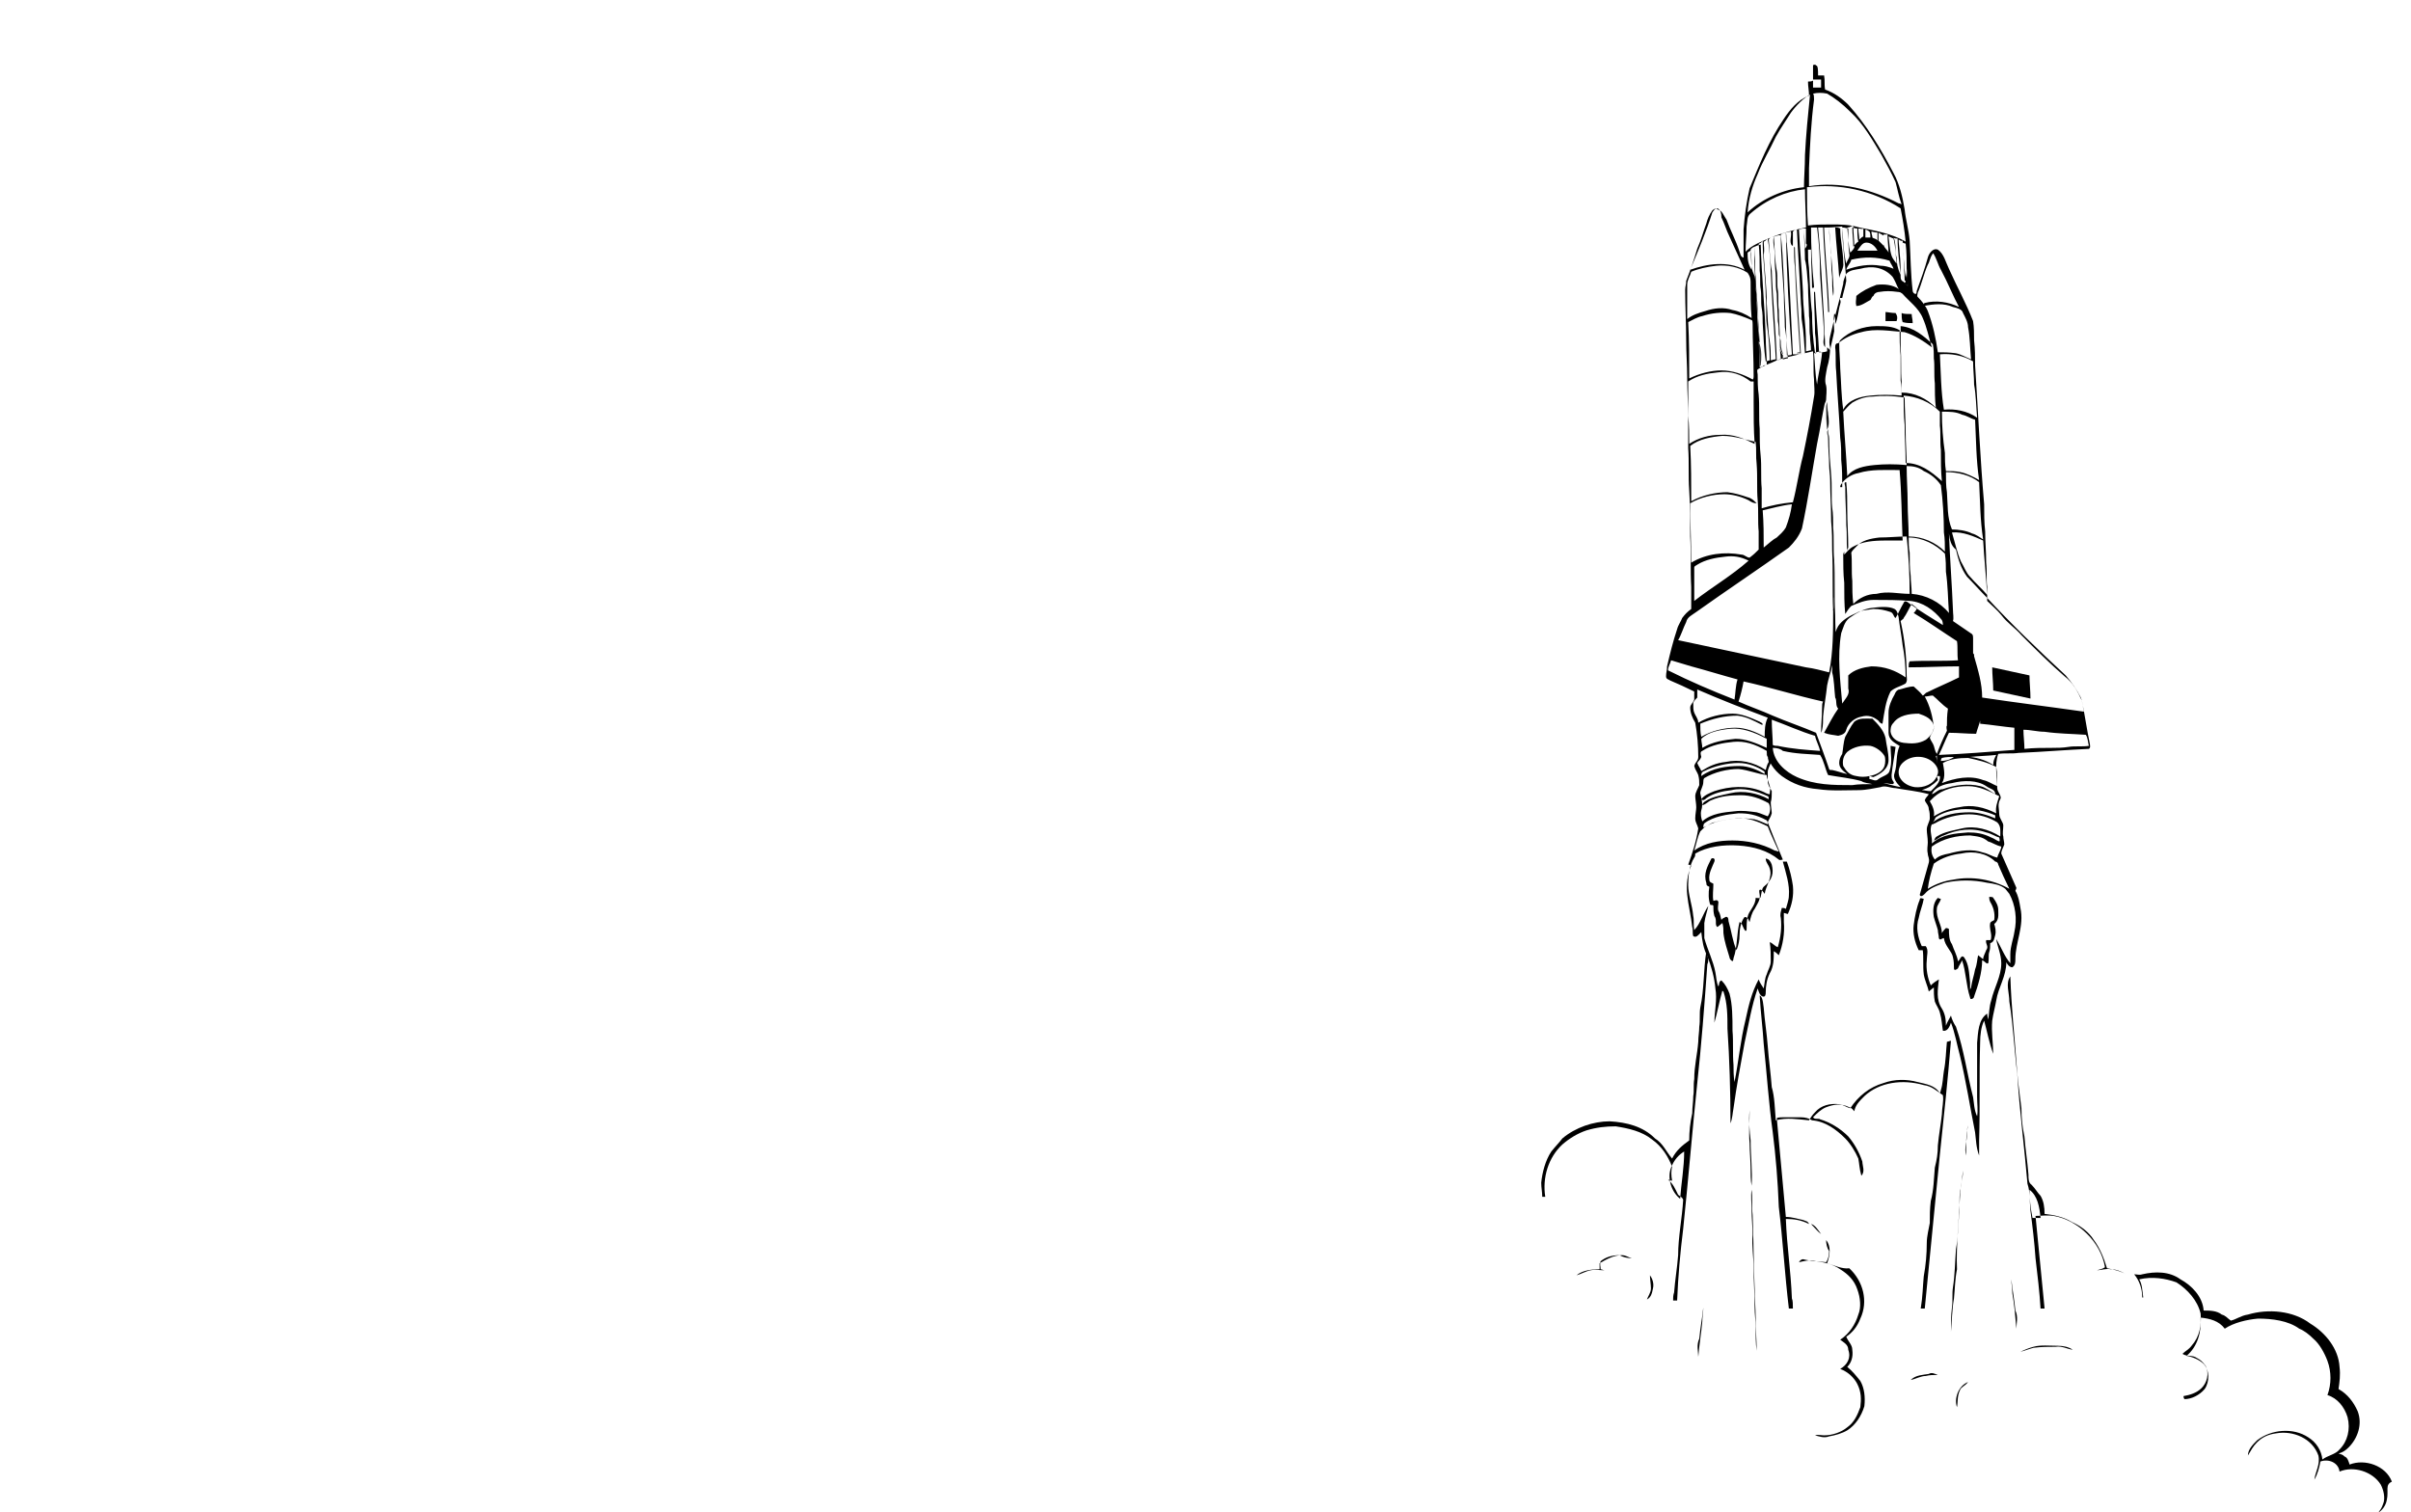 <?xml version="1.0" encoding="utf-8"?>
<!-- Generator: Adobe Illustrator 26.0.3, SVG Export Plug-In . SVG Version: 6.00 Build 0)  -->
<svg version="1.0" id="Слой_1" xmlns="http://www.w3.org/2000/svg" xmlns:xlink="http://www.w3.org/1999/xlink" x="0px" y="0px"
	 viewBox="0 0 239.5 150.2" style="enable-background:new 0 0 239.5 150.2;" xml:space="preserve">
<style type="text/css">
	.st0{fill:#313230;}
	.st1{fill:#363738;}
	.st2{fill:#060809;}
	.st3{fill:#020303;}
</style>
<g>
	<g>
		<g>
			<path d="M180.6,7.5c0.3,0,0.4,0,0.6,0c0.1,0.5,0,0.9,0.1,1.4c0.9,0.3,1.7,0.9,2.3,1.5c1.8,2,3.2,4.3,4.5,6.8
				c0.6,1.1,0.9,2.4,1.1,3.6c0.1,1,0.4,2,0.5,3.1c0.1,1.7,0.1,3.3,0.3,5c0,0.1,0.1,0.3,0.3,0.3c0.1,0,0.1-0.3,0.1-0.3
				c0.4-1.1,0.8-2.2,1.1-3.3c0.1-0.4,0.5-1,1-0.8c0.6,0.4,0.8,1.3,1.1,1.9c0.8,1.8,1.7,3.4,2.4,5.2c0.1,0.6,0.1,1.3,0.1,1.9
				c0.1,0.9,0.1,1.7,0.1,2.5c0.3,4.6,0.5,9.2,0.9,13.8c0,0.9,0,1.8,0.1,2.7c0,1,0.1,2,0.1,3.1c0.1,0.8,0,1.7,0.1,2.4
				c0,0.5,0,0.9,0,1.4c0.5,0.5,1,0.9,1.4,1.4c0.6,0.8,1.4,1.3,2,2c1.4,1.4,2.8,2.8,4.3,4.1c0.8,0.6,1.3,1.5,1.7,2.4
				c0.3,1.4,0.5,2.9,0.8,4.3c0,0.1,0.1,0.4-0.1,0.5c-2.3,0.1-4.6,0.3-7,0.4c-0.6,0.1-1.4,0-2,0.1c-0.4,1.1-0.1,2.3-0.1,3.4
				c0,0.4,0.5,0.8,0.3,1.1c-0.3,0.5-0.1,1-0.1,1.5c0,0.4,0.4,0.8,0.4,1.1c0,0.4-0.1,0.8,0,1.1c0,0.3,0.1,0.5,0.1,0.8
				c-0.1,0.3-0.3,0.6-0.3,0.9c0.5,1.1,1,2.3,1.5,3.4c0,0.1-0.1,0.3-0.1,0.3c0.3,0.5,0.4,1.1,0.5,1.7c0.4,1.8-0.5,3.4-0.5,5.1
				c0,0.3,0,0.6-0.3,0.8c-0.3,0-0.5-0.3-0.6-0.5c0,1.4-0.8,2.5-1,3.8c-0.1,0.6-0.3,1.3-0.4,2c-0.1,1.1,0.1,2.3,0.1,3.3
				c-0.4-1.1-0.6-2.2-0.9-3.3c-0.3,0.6-0.4,1.4-0.4,2.2c-0.1,3.2,0,6.4-0.1,9.7c0,0.5,0,1,0,1.5c-0.3-0.8-0.3-1.5-0.4-2.3
				c-0.5-2.5-0.9-5.1-1.5-7.6c-0.3-1.1-0.5-2.3-0.9-3.3c-0.1,0.3-0.3,0.9-0.8,0.8c-0.1-0.6-0.1-1.1-0.3-1.8
				c-0.1-0.4-0.4-0.8-0.5-1.1c-0.1-0.5-0.1-1-0.1-1.4c-0.1,0.1-0.4,0.3-0.5,0.4c-0.1-0.5-0.4-1.1-0.5-1.7c-0.1-0.8,0-1.7-0.1-2.4
				c-0.1,0-0.3,0-0.4,0c-0.4-0.8-0.6-1.7-0.5-2.5s0.3-1.8,0.6-2.5c0-0.3,0.3-0.1,0.4-0.1c-0.1,0.6-0.4,1.3-0.5,1.9
				c-0.3,0.9-0.1,1.9,0.3,2.8c0.1,0,0.3,0,0.4,0c0.3,0.4,0.1,0.9,0.1,1.4c-0.1,0.9,0.1,1.8,0.4,2.5c0.3-0.3,0.5-0.4,0.8-0.6
				c-0.1,1-0.3,2,0.3,2.9c0.3,0.5,0.4,1,0.4,1.7c0.1-0.3,0.3-0.6,0.5-1c0.1,0.4,0.3,0.8,0.5,1.1c0.8,2.3,1.1,4.7,1.7,7
				c0.1,0.6,0.1,1.3,0.4,1.9c0.1-0.6,0-1.3,0-1.9c0-1.8,0-3.6,0-5.4c0.1-1,0.1-2.3,1-2.9c0,0.3,0.1,0.5,0.1,0.6
				c0.1-0.6,0.1-1.3,0.3-1.9c0.3-1.3,1-2.4,1-3.7c0-0.9-0.4-1.7-0.5-2.4c0.5,0.8,0.8,1.7,1.4,2.4c0-0.3,0-0.6,0-0.9
				c0-0.8,0.3-1.5,0.4-2.2c0.3-1.3,0.1-2.7-0.5-3.8c-0.1-0.1-0.3-0.4-0.4-0.5c-0.5-0.4-1.1-0.5-1.8-0.6c-1.4-0.3-2.8-0.3-4.2,0
				c-0.8,0.3-1.5,0.5-2,1.1c-0.1,0.1-0.4,0.4-0.5,0.1c0.3-1,0.6-2.2,0.9-3.2c0.1-0.4-0.1-0.6-0.1-0.9c-0.1-0.4,0-0.8,0-1.1
				c0-0.5-0.1-0.9-0.1-1.3c0-0.4,0.3-0.8,0.3-1.1c0-0.3,0-0.6-0.1-0.9c0-0.4-0.3-0.6-0.4-0.9c0.1-0.3,0.3-0.4,0.4-0.6
				c-1.1-0.3-2.2-0.4-3.3-0.6c-0.5,0-1-0.3-1.5-0.1c-0.6,0.1-1.4,0.3-2.2,0.3c-1.3,0-2.7,0.1-4-0.1c-1.3-0.1-2.5-0.5-3.6-1.3
				c-0.8-0.6-1.4-1.5-1.5-2.4c0-0.3,0-0.5,0-0.8c0,0.4,0,0.8,0,1.1c0.1,0.3,0.3,0.5,0.4,0.8c-0.1,0.3-0.3,0.6-0.3,0.9
				c0,0.3,0,0.6,0,0.9c0,0.4,0.3,0.8,0.4,1c0,0.4,0,0.8-0.1,1.1c0,0.4,0.1,0.8,0.1,1.1c-0.1,0.4-0.3,0.6-0.4,0.9
				c0.5,1.3,1,2.5,1.5,3.7c-0.1,0-0.3,0.1-0.4,0c-1.1-0.9-2.5-1.3-4-1.4c-1.5-0.1-3.1,0.1-4.3,0.8c0,0.1,0,0.3-0.1,0.4
				c-0.5,0.8-0.6,1.8-0.6,2.7c0,1,0.4,2,0.5,3.1c0.1,0.4,0,0.9,0.1,1.4c0.6-0.6,0.9-1.7,1.4-2.4c-0.1,0.5-0.3,1-0.4,1.7
				c0,0.5,0,1,0,1.5c0.3,1.1,0.9,2.3,1.1,3.4c0.1,0.5,0.1,1,0.3,1.4c0.1-0.1,0-0.5,0.3-0.6c0.4,0.4,0.6,0.8,0.8,1.3
				c0.3,1.1,0.3,2.4,0.3,3.7c0.1,1.1,0,2.3,0.1,3.4c0,0.5,0,1.1,0.1,1.7c0.4-2,0.6-4.2,1.1-6.2c0.3-1.4,0.6-2.7,1.3-4
				c0.1,0.3,0.3,0.6,0.5,0.9c0.1-0.5,0.1-1,0.3-1.4c0.1-0.4,0.4-0.8,0.4-1.3c0-0.6,0-1.3-0.1-1.9c0.3,0.1,0.5,0.4,0.8,0.5
				c0.3-1,0.4-2,0.3-2.9c-0.1-0.4,0-0.6,0.1-1c0.1,0,0.3,0,0.4,0.1c0.1-0.4,0.3-0.9,0.3-1.3c0.1-1.1-0.3-2.3-0.6-3.4
				c0.1,0,0.3,0,0.4,0c0.3,0.8,0.5,1.7,0.6,2.4c0.1,1-0.1,1.9-0.5,2.8c-0.1,0-0.3-0.1-0.4-0.1c0,0.3,0,0.5,0,0.9
				c0.1,1.1-0.1,2.3-0.5,3.3c-0.1-0.1-0.3-0.3-0.5-0.4c0,0.8,0,1.5-0.4,2.2c-0.3,0.6-0.4,1.3-0.4,1.9c0,0.1,0,0.5-0.3,0.4
				c-0.3-0.1-0.4-0.5-0.5-0.8c-0.6,1.7-0.9,3.6-1.3,5.4c-0.4,2.2-0.8,4.3-1.1,6.5c-0.1,0.5-0.1,1-0.3,1.5c0-3.2-0.1-6.4-0.3-9.4
				c0-1.3,0-2.5-0.4-3.7c0,0-0.1,0-0.1-0.1c-0.3,1-0.5,2.2-0.8,3.2c0-1.1,0.3-2.3,0.1-3.4c-0.1-1.1-0.4-2.2-0.8-3.2
				c-0.4-0.8-0.5-1.5-0.6-2.4c-0.3,0.3-0.5,0.6-0.8,0.4c-0.1-0.3,0-0.6-0.1-0.9c-0.1-1-0.4-2.2-0.5-3.2c-0.1-1,0-2,0.4-2.9
				c-0.1,0-0.1-0.1-0.3-0.1c0.4-1.1,0.8-2.3,1-3.6c-0.1-0.4-0.3-0.6-0.3-1c0-0.4,0.1-0.8,0.1-1.1c0-0.4-0.1-0.8-0.1-1.1
				c0-0.4,0.3-0.8,0.4-1.1c0-0.4,0-0.6-0.1-1c-0.1-0.3-0.3-0.5-0.4-0.9c0.1-0.4,0.4-0.5,0.4-0.9c0-1.1-0.1-2.3-0.3-3.4
				c-0.3-0.5-0.5-1-0.5-1.5c0-0.3,0.3-0.5,0.4-0.8c0-0.3,0-0.5,0-0.8c-0.8-0.4-1.7-0.8-2.4-1.1c-0.1-0.1-0.4-0.1-0.4-0.4
				c0-0.4,0.1-0.6,0.1-1c0.3-1.3,0.6-2.5,1-3.7c0.1-0.4,0.4-0.8,0.5-1.1c0.3-0.4,0.5-0.6,0.9-0.9c0-0.8,0-1.4,0-2.2
				c-0.1-1.7,0-3.3-0.1-5c0-1.5,0-3.1-0.1-4.6c-0.1-1.4,0-2.8-0.1-4.2c0-1,0-1.9,0-2.9c0-1.4-0.1-2.7-0.1-4.1c0-1.3-0.1-2.4-0.1-3.7
				c0-1.7-0.1-3.3-0.1-5c0-0.3,0.1-0.6,0.1-0.9c0.4-1,0.8-2.2,1.1-3.2c0.4-0.9,0.6-1.7,0.9-2.5c0.1-0.4,0.3-0.9,0.6-1.3
				c0.1-0.1,0.4-0.3,0.5-0.1c0.5,0.1,0.6,0.6,0.9,1c0.4,1.1,0.9,2,1.3,3.2c0.1,0.3,0.1,0.5,0.4,0.6c0-0.9,0-1.9,0-2.8
				c0.1-1.4,0.3-2.8,0.6-4.1c1-2.4,1.9-4.7,3.4-6.9c0.6-0.9,1.4-1.9,2.5-2.3c0-0.5-0.1-0.9-0.1-1.4c0.1,0,0.4,0,0.5-0.1
				c0-0.5,0-1,0-1.5c0-0.1,0.3-0.1,0.3,0C180.6,6.5,180.6,7,180.6,7.5z M180.1,7.9c0,0.3,0,0.5,0,0.8c0.3,0,0.5,0,0.8,0
				c0-0.3,0-0.5,0-0.8C180.6,7.9,180.3,7.9,180.1,7.9z M181.5,9.3c-0.5-0.1-0.9-0.1-1.4,0c0.1,0.1,0.1,0.4,0.1,0.6
				c-0.3,2.3-0.4,4.5-0.5,6.8c0,0.6,0,1.1,0,1.8c3.1-0.5,6.2,0.3,8.9,1.7c0.1,0,0.3,0.1,0.3,0.1c-0.3-0.8-0.4-1.5-0.6-2.2
				c-0.4-0.9-0.9-1.8-1.4-2.7c-0.9-1.5-1.8-3.1-3.1-4.3C183,10.3,182.2,9.7,181.5,9.3z M177.9,11.2c-0.5,0.8-1,1.5-1.5,2.4
				c-0.6,1.3-1.3,2.4-1.8,3.7c-0.5,1.1-0.9,2.4-1,3.8c1.5-1.4,3.6-2.3,5.6-2.5c0-1,0.1-2,0.1-3.2c0.1-2,0.3-4,0.5-6
				C179.2,9.7,178.4,10.5,177.9,11.2z M179.5,18.6c0,1.3,0,2.5,0.1,3.8c0.8-0.1,1.5-0.1,2.3-0.1c0.9,0,1.8,0,2.8,0.3
				c1.5,0.3,3.2,0.6,4.6,1.4c-0.1-1.1-0.3-2.3-0.5-3.3C186,18.9,182.7,18.2,179.5,18.6z M173.9,21.2c-0.4,0.3-0.3,0.8-0.4,1.3
				c0,0.9-0.1,1.7-0.1,2.5c0.5-0.5,1.1-0.8,1.8-1.1c1.3-0.6,2.7-1,4.2-1.3c0-1.3-0.1-2.5-0.1-3.8C177.4,19,175.5,19.8,173.9,21.2z
				 M170.6,20.7c-0.3,0-0.4,0.3-0.5,0.4c-0.6,1.9-1.4,3.8-2.2,5.7c1.7-0.6,3.7-0.9,5.4,0c-0.5-1.1-1-2.2-1.5-3.3
				c-0.3-0.6-0.5-1.3-0.8-1.9C171,21.2,170.9,20.8,170.6,20.7z M183.5,22.6c0.1,0.9,0.1,1.8,0.3,2.5c0.1-0.1,0.3-0.3,0.4-0.5
				c0-0.8-0.1-1.4-0.1-2.2C183.7,22.6,183.6,22.6,183.5,22.6z M183,22.6c0.1,1.1,0.1,2.4,0.4,3.6c0.1-0.4,0.4-0.6,0.3-1
				c-0.1-0.6-0.1-1.4-0.1-2c0-0.1,0-0.4,0-0.5C183.2,22.6,183.1,22.6,183,22.6z M182.3,22.6c0.1,1.7,0.3,3.3,0.4,5
				c0.1-0.5,0.5-1,0.4-1.5c0-1.1-0.3-2.3-0.3-3.4C182.6,22.6,182.5,22.6,182.3,22.6z M181.7,22.6c0.1,1.8,0.3,3.6,0.4,5.4
				c0,0.5,0.1,0.9,0,1.4c-0.1-0.6-0.1-1.3-0.1-1.9c-0.1-0.8-0.1-1.7-0.1-2.4C181.8,24.2,181.7,23.3,181.7,22.6c-0.1,0-0.4,0-0.5,0
				c0.1,2.8,0.4,5.5,0.5,8.3V31h-0.1c-0.1-2.8-0.4-5.6-0.5-8.4c-0.1,0-0.4,0-0.5,0c0.3,3.1,0.4,6.1,0.6,9.2c0,0.9,0.1,1.8,0.1,2.7
				c-0.3-0.4-0.1-0.8-0.1-1.3c-0.1-2-0.3-4.1-0.4-6c0-1.5-0.1-3.1-0.3-4.6c-0.3,0-0.4,0-0.6,0c0,1.9,0.1,4,0.3,5.9
				c0,0,0,0.1-0.1,0.1h-0.1c0-1.3-0.1-2.5-0.1-3.8c-0.1,0-0.1,0-0.3,0c0,0.6,0,1.1,0.1,1.8c0.1,1.5,0.1,2.9,0.3,4.5
				c0,1.3,0.1,2.7,0.3,4h0.1c0-0.6,0-1.4-0.1-2c0-1.4-0.1-2.7-0.1-4.1h0.1l0,0c0.1,2,0.3,4.1,0.4,6c0.3,0,0.5,0,0.8-0.1
				c0-0.1,0-0.3,0-0.4c0.1,0.1,0.1,0.1,0.3,0.3c0.1-0.6,0.3-1.3,0.4-1.9c0-0.5-0.1-1,0-1.7l0,0c0,0,0,0,0.1,0c0,0.4,0,0.6,0,1
				c0.3-0.6,0.3-1.4,0.5-2c0.1-0.3,0-0.4-0.1-0.6c0,0,0.1,0,0.3,0c0.1-0.5,0.3-1.1,0.4-1.7c-0.1-1.8-0.4-3.6-0.4-5.4
				C182,22.6,181.8,22.6,181.7,22.6z M184,22.6c0,0.6,0.1,1.3,0.1,1.9c0.1-0.1,0.3-0.4,0.5-0.5c-0.1-0.4-0.1-0.9-0.1-1.3
				C184.4,22.7,184.3,22.7,184,22.6z M179.2,22.7c0,0.6,0.1,1.3,0.1,2c0.1-0.1,0.3-0.4,0.1-0.5c0-0.5,0-1,0-1.5
				C179.4,22.7,179.3,22.7,179.2,22.7z M184.6,22.7c0,0.4,0.1,0.8,0.1,1.1c0.1-0.1,0.3-0.3,0.4-0.3c0-0.3,0-0.5,0-0.8
				C185,22.8,184.8,22.7,184.6,22.7z M178.7,22.8c0.1,2,0.3,4.2,0.4,6.2c0,1.7,0.3,3.3,0.3,5c0,0.3,0,0.6,0,0.9
				c0.1,0,0.4-0.1,0.5-0.1c0-0.5-0.1-0.9-0.1-1.4c-0.1-0.6,0-1.4-0.1-2c0-1-0.1-2-0.1-3.1c-0.1-0.9-0.1-1.8-0.3-2.5
				c0-1-0.1-2-0.1-3.1C178.9,22.7,178.8,22.8,178.7,22.8z M185.3,22.8c0,0.3,0,0.5,0,0.8c0.1,0,0.4,0,0.5,0c0-0.3,0-0.4-0.1-0.6
				C185.7,23,185.4,22.8,185.3,22.8z M178.1,23c0,0.5,0,1,0,1.4H178c-0.3-0.4,0-0.9-0.1-1.4c-0.1,0-0.4,0.1-0.5,0.1
				c0.1,0.4,0,0.8,0.1,1.1c0.3,3.7,0.4,7.4,0.6,11c0,0,0.1,0,0.3,0c0.1,0,0.3,0,0.4,0s0.3-0.1,0.5-0.1c-0.1-1-0.1-2-0.3-3.2
				c-0.1-0.5,0-1-0.1-1.7c-0.1-2.4-0.3-5-0.4-7.4C178.4,22.8,178.3,22.8,178.1,23z M186.6,23.1c0,0.3,0,0.5,0,0.8
				c0.1,0.1,0.3,0.3,0.5,0.5c0-0.4,0-0.8,0-1C186.8,23.2,186.7,23.2,186.6,23.1z M185.9,23c0,0.3,0.1,0.4,0.1,0.6
				c0.1,0.1,0.4,0.1,0.5,0.3c0-0.3,0-0.5,0-0.8C186.2,23.1,186,23,185.9,23z M176.9,23.3c0.3,2.8,0.3,5.6,0.5,8.4
				c0,1.1,0.1,2.4,0.1,3.6c0.3,0,0.4,0,0.5-0.1c-0.3-4.1-0.5-8-0.6-12.1C177.1,23.2,177,23.2,176.9,23.3z M187.1,23.3
				c0,0.4,0,0.6,0,1c0.1,0.4,0.4,0.5,0.5,0.8c0-0.6-0.1-1.1-0.1-1.8C187.3,23.3,187.2,23.3,187.1,23.3z M176.2,23.5
				c0.1,1.1,0.1,2.3,0.3,3.4c0.1,0.6,0,1.3,0.1,1.9c0.1,0.6,0,1.4,0.1,2c0,0.9,0.1,1.9,0.1,2.8c0-0.1-0.1-0.3-0.1-0.4
				c0-0.4,0-0.9-0.1-1.3c0-0.9-0.1-1.8-0.1-2.7c-0.1-0.5-0.1-1-0.1-1.5c0-0.6-0.1-1.1-0.1-1.8c0-0.5,0-1-0.1-1.5
				C176.2,24.4,176.1,24,176.2,23.5c-0.3,0.1-0.4,0.1-0.5,0.3c0.1,1,0.1,2,0.3,3.1c0.1,2.9,0.4,5.9,0.5,8.9c0.1,0,0.3-0.1,0.4-0.1
				c0-0.4-0.1-0.9-0.1-1.3c0,0.3,0.1,0.6,0.3,0.9v-0.1c0,0.1,0,0.4,0,0.5c0.1,0,0.3-0.1,0.5-0.1c-0.1-1-0.1-2-0.3-3.1
				c0-1-0.1-2.2-0.1-3.2c-0.1-1.9-0.3-3.8-0.3-5.9C176.6,23.3,176.4,23.5,176.2,23.5z M187.6,23.5c0.1,0.6,0.1,1.3,0.3,1.9
				c0.1,0.3,0.3,0.5,0.5,0.8c-0.1-0.9-0.1-1.7-0.3-2.5C187.8,23.6,187.7,23.5,187.6,23.5z M188.1,23.6c0.3,0.6,0.1,1.4,0.3,2
				c0,0.5,0.1,1.1,0.4,1.7c-0.1-1.1-0.3-2.3-0.3-3.6C188.3,23.7,188.2,23.7,188.1,23.6z M175.2,24c0,0.4,0.1,0.8,0,1.3
				c0.1,1.7,0.3,3.2,0.3,4.8c0.1,1.3,0.1,2.5,0.3,3.8c0.1,0.6,0.1,1.3,0.1,1.9c0.1,0,0.3-0.1,0.5-0.1c-0.1-2.2-0.3-4.5-0.4-6.6
				c-0.1-1.8-0.1-3.6-0.4-5.4C175.5,23.8,175.3,24,175.2,24z M188.6,23.8c0,0.4,0.1,0.9,0.1,1.3c0.1,0.8,0.1,1.7,0.1,2.4
				c0,0.3,0.1,0.4,0.3,0.5l0,0c0.1,0.1,0.3,0.3,0.4,0.4c0-0.5,0-1.1-0.1-1.7c0-0.9,0-1.7-0.1-2.5c0,0-0.1,0-0.3-0.1
				c0.1,1.1,0.1,2.3,0.3,3.4c0,0.1,0,0.3,0,0.4h-0.1c0-0.8-0.1-1.5-0.1-2.3c0-0.5-0.1-1-0.1-1.7C188.8,24,188.7,23.8,188.6,23.8z
				 M174.7,24.2c0.1,0.9,0.1,1.8,0.1,2.7c0.1,0.6,0,1.3,0.1,1.8c0.1,0.6,0,1.3,0.1,1.9c0.1,0.5,0.1,1,0.1,1.5
				c0.1,1.3,0.1,2.5,0.3,3.8c0.1,0,0.3-0.1,0.4-0.1c0-1.1-0.1-2.4-0.3-3.6c-0.1-0.9,0-1.8-0.1-2.7c0-1.9-0.3-3.7-0.3-5.6
				C175,24.1,174.8,24.2,174.7,24.2z M185.4,24.1c-0.4,0-0.6,0.4-0.9,0.8c0.6,0,1.4,0,2,0C186.3,24.5,185.9,24.1,185.4,24.1z
				 M174.3,24.5c0,0.3,0,0.5,0,0.8c0.1,0.8,0,1.5,0.1,2.2c0.1,2.2,0.3,4.5,0.4,6.6c0-0.1-0.1-0.1-0.1-0.3c0-0.3,0-0.6,0-0.9
				c-0.1-0.9,0-1.8-0.1-2.5C174.4,28.4,174.2,26.5,174.3,24.5c-0.3,0.1-0.4,0.3-0.4,0.3c0,0.1,0,0.3,0,0.4c0.1,0.6,0,1.4,0.3,2
				c0.3,0.6,0.1,1.3,0.3,2c0,2.4,0.3,4.8,0.3,7.3c0.1,0,0.3-0.1,0.3-0.1l0.1-0.1c0.1,0,0.3,0,0.3-0.1c0-0.9-0.1-1.8-0.1-2.7
				c-0.1-3.1-0.4-6.1-0.5-9.2C174.4,24.4,174.4,24.5,174.3,24.5z M192,25.2c-0.3,0.4-0.3,0.8-0.5,1.1c-0.4,0.9-0.6,1.9-1,2.8
				c0,0.1-0.1,0.3,0,0.4c0.4,0.4,0.8,0.9,1,1.4c0.5,1.3,0.8,2.7,1,4.1c0.6,0,1.1,0,1.8,0.1c0.5,0.1,1,0.4,1.5,0.6
				c-0.1-1-0.1-2.2-0.3-3.2c0-0.5-0.3-1-0.5-1.4c-0.1-0.4-0.6-0.5-1-0.6c-0.9-0.4-1.9-0.3-2.9-0.1c0-0.1,0-0.3,0.1-0.3
				c1.1-0.3,2.4-0.1,3.4,0.4c-0.6-1.1-1.1-2.4-1.8-3.7c-0.3-0.5-0.4-1.1-0.8-1.7C192.4,25.1,192.2,25,192,25.2z M173.6,25.1
				c0,0.5,0,1.1,0.4,1.7c0-0.6,0-1.3-0.1-1.9C173.7,25,173.6,25.1,173.6,25.1z M183.9,25.8c-0.1,0.4-0.4,0.6-0.5,1
				c1.1-0.4,2.3-0.6,3.4-0.4c0.4,0,0.8,0.1,1.3,0.3c-0.1-0.3-0.3-0.5-0.4-0.8C186.4,25.5,185.2,25.5,183.9,25.8z M170.5,26.4
				c-0.9,0.1-1.8,0.3-2.5,0.6c-0.1,0.4-0.4,0.8-0.4,1.3c0,1.1,0,2.3,0,3.4c0.5-0.4,1.1-0.6,1.8-0.8c0.9-0.3,1.8-0.4,2.7-0.1
				c0.6,0.1,1.3,0.4,1.9,0.8c-0.1-1.1-0.1-2.4-0.1-3.6c0-0.4-0.1-0.6-0.3-0.9C172.7,26.5,171.5,26.3,170.5,26.4z M184.8,26.7
				c-0.5,0.1-1,0.1-1.4,0.5c-0.1,0.3-0.3,0.6-0.3,1c-0.4,1.8-0.9,3.4-1.3,5.2c-0.1,0.4-0.1,0.8,0,1.1c0,0.6-0.1,1.4-0.3,2
				c-0.1,0.6-0.3,1.3-0.1,1.8c0.1,0.5,0,1,0,1.4c0,0.1-0.1,0.3-0.1,0.5c0,0,0-0.1,0-0.3l0,0c-0.3,1.4-0.5,2.8-0.8,4.2
				c-0.5,2.8-0.9,5.6-1.5,8.4c-0.3,0.8-0.8,1.4-1.3,1.9c-3.1,2.2-6.1,4.2-9.2,6.4c-0.4,0.3-0.9,0.5-1,1c-0.3,0.6-0.5,1.3-0.8,1.8
				c4.2,0.9,8.5,1.8,12.7,2.7c0.8,0.1,1.5,0.3,2.3,0.5c0.4-2,0.4-4.2,0.4-6.2c0.1-0.5,0-1,0.1-1.4c0-1.3,0-2.4,0-3.7
				c0.1,1.9,0,3.8,0.1,5.6c0,1,0.1,2.2,0,3.2c0,0.6-0.1,1.1-0.3,1.8c-0.1,0.6-0.4,1.4-0.5,2c-0.1,1-0.3,2-0.4,3.1
				c0,0.4,0,0.9-0.1,1.3c0,0.1-0.1,0.3-0.1,0.3c0-0.9,0.1-1.7,0.1-2.5c0-0.3,0-0.4,0.1-0.6c-2.7-0.6-5.2-1.4-7.9-2
				c-0.1,0.6-0.3,1.4-0.5,2c1.1,0.5,2.3,0.9,3.4,1.4c1.4,0.6,2.9,1.1,4.3,1.7c0.4,1.1,0.9,2.4,1.3,3.6c0,0.1,0.1,0.1,0.3,0.1
				c0.5,0.1,1,0.3,1.5,0.4c-0.4-0.3-0.8-0.6-0.8-1.1c0-0.3,0.1-0.6,0.3-0.9c0.1-0.5,0.1-1.1,0.3-1.7c0.3-0.5,0.5-1,0.9-1.5
				c0.5-0.4,1.1-0.3,1.8-0.3c0.5,0.5,1.1,1.1,1.3,1.9c0.1,0.8,0.3,1.4,0.3,2.2c0,0.9-0.8,1.4-1.5,1.7c-0.1,0-0.3-0.1-0.4-0.1
				c0.6-0.1,1.3-0.4,1.5-1c0.1-0.3,0.1-0.8,0-1c-0.3-0.5-0.9-0.9-1.4-1c-0.8-0.1-1.7,0.1-2.3,0.6c-0.4,0.4-0.5,0.9-0.4,1.4
				c0.3,0.5,0.6,0.9,1.3,1c0.4,0.1,0.9,0.1,1.3,0c0,0.1,0,0.1,0,0.3c0.3,0,0.6,0.3,0.9,0c0.4-0.3,1-0.4,1.1-0.8
				c0.3-0.9,0.1-1.8,0.1-2.5c0.1,0,0.4,0.1,0.5,0.1c-0.1,0.9-0.3,1.8-0.4,2.8c0,0.1,0,0.4,0.1,0.5c0,0.1,0.3,0.3,0,0.4
				c-0.3,0-0.6-0.1-0.9-0.1c0.5,0.1,1.1,0.3,1.7,0.4c-0.4-0.4-0.8-0.9-0.6-1.4c0.3-0.9,0.1-1.8,0.5-2.7c-0.5-0.3-1.1-0.6-1.1-1.3
				c0-0.6,0-1.3,0-2c0-0.6,0.3-1.3,0.6-1.8c0.1-0.3,0.3-0.5,0.5-0.5c0.4-0.1,0.9-0.3,1.4-0.3c0.3,0.3,0.6,0.5,0.9,0.9
				c0.1,0,0.3-0.3,0.4-0.3c1-0.5,2.2-1,3.2-1.5c0-0.4,0-0.8,0-1.1c-1.7,0-3.3,0.1-5,0.1c0-0.3,0-0.4,0.1-0.6c1.7-0.1,3.2,0,4.8-0.1
				c-0.1-0.6,0-1.3-0.1-1.9c-1.4-0.9-2.8-1.9-4.3-2.8c0.1-0.1,0.3-0.3,0.3-0.5c-0.1-0.1-0.4-0.3-0.5-0.4c-0.3,0.5-0.5,1-0.8,1.4
				c0,0.1-0.1,0.1-0.3,0.3c0.4,1.8,0.6,3.6,0.6,5.4c0,0.3,0.1,0.5-0.1,0.8c-0.5,0.3-1.1,0.4-1.5,0.8c-0.5,1-0.6,2-0.8,3.2
				c-0.1,0-0.3-0.1-0.4-0.3c-0.5-0.4-1-0.6-1.7-0.4c-0.6,0.1-1.3,0.6-1.5,1.3c-0.1,0.4-0.4,0.5-0.8,0.6c-0.5-0.1-0.9-0.1-1.4-0.3
				c0.5-0.9,0.9-1.7,1.4-2.4c-0.3-0.3-0.1-0.8-0.3-1.1c-0.1-0.9-0.1-1.8-0.3-2.5c0-0.8,0-1.5,0.1-2.2c0-0.8,0.1-1.7,0.5-2.4
				c0.4-0.6,1.1-1,1.8-1.3c0.5-0.3,1.1-0.3,1.7-0.4c0.6,0,1.1,0.1,1.7,0.3c0.3,0.1,0.3,0.5,0.5,0.6c0.3-0.5,0.5-1,0.8-1.5
				c0.1-0.3,0.4-0.1,0.5,0c1.1,0.8,2.3,1.5,3.4,2.2c0-0.1,0-0.3-0.1-0.5c-0.8-1-1.9-1.8-3.2-1.9c-1.1-0.1-2.4-0.1-3.6-0.1
				c-0.8,0-1.5,0.3-2.2,0.6c-0.3,0.3-0.4,0.5-0.6,0.8c-0.1-1-0.1-2-0.1-3.1c-0.1-0.9-0.1-1.9-0.1-2.8c0-0.1,0.1-0.3,0.1-0.3v0.3
				c0.3-0.3,0.5-0.6,0.9-0.8c0.9-0.5,2-0.6,3.2-0.6c0.5,0,1.1,0,1.7,0c-0.1-2.3-0.1-4.7-0.3-7c-1.4,0-2.8-0.1-4.1,0.3
				c-0.6,0.1-1.3,0.5-1.7,1.1c0,0-0.1,0.1-0.1,0.3H183c0-0.9,0-1.8-0.1-2.7c0-0.8,0-1.5-0.1-2.2c-0.1-2.2-0.3-4.5-0.4-6.6
				c-0.1-0.8,0-1.7-0.1-2.4c0-0.3,0.1-0.4,0.3-0.4c0.6-0.5,1.4-0.9,2.3-1.1c1.4-0.4,2.9-0.1,4.3,0c1,0.3,1.9,0.9,2.7,1.5
				c-0.3-1-0.5-2-0.9-2.9c-0.4-1-1.4-1.7-2-2.4c-0.5-0.4-0.6-1.1-1-1.7C187.1,26.5,185.9,26.4,184.8,26.7z M171.9,31.1
				c-0.9-0.1-1.9,0-2.8,0.3c-0.5,0.1-1,0.4-1.4,0.6c0.1,1.8,0.1,3.7,0.1,5.6c1-0.5,2.2-0.8,3.2-0.8c1.1,0,2.2,0.4,3.1,0.9
				c0.1,0,0.1-0.3,0.1-0.3c0-1.8-0.1-3.4-0.1-5.2c0-0.1,0-0.4-0.1-0.4C173.3,31.5,172.5,31.2,171.9,31.1z M186.4,32.4
				c-1.3,0-2.7,0.5-3.6,1.4c-0.1,0.1-0.1,0.3-0.1,0.4c0,0.8,0.1,1.7,0.1,2.4c0.1,1.4,0.1,2.7,0.3,4.1c0.5-1,1.7-1.3,2.7-1.4
				c1-0.1,2-0.1,3.1,0c0-0.5,0-1-0.1-1.5c0-0.9,0-1.7,0-2.5c-0.1-0.9-0.1-1.7-0.1-2.5C188,32.4,187.2,32.4,186.4,32.4z M188.8,32.4
				c0,0.8,0,1.5,0,2.2c0.1,1.1,0,2.2,0.1,3.3c0,0.4,0,0.8,0,1.1c1.3,0,2.5,0.6,3.4,1.5c-0.1-0.8-0.1-1.7-0.1-2.4
				c-0.1-0.9,0-1.8-0.1-2.5c0-0.5,0-0.9-0.1-1.4C191.1,33.4,190.1,32.5,188.8,32.4z M180.2,35.1c0.1,1,0.1,2,0.3,3.1
				c0.1-1,0.4-2,0.5-3.2C180.8,34.9,180.6,34.9,180.2,35.1z M176.5,35.8c-0.6,0.3-1.3,0.5-1.9,0.9c-0.1,0.1,0,0.4,0,0.5
				c0,0.6,0,1.3,0.1,2c0.1,1.1,0,2.3,0.1,3.4c0,0.9,0,1.8,0.1,2.7c0.1,1,0,2.2,0.1,3.2c0,0.6,0,1.4,0,2c1-0.3,2-0.5,3.1-0.6
				c0.4-1.5,0.6-3.1,1-4.6c0.4-1.9,0.8-4,1.1-5.9c0.1-0.5,0-1,0-1.7c-0.1-0.9,0-1.9-0.1-2.8C178.9,35.2,177.6,35.4,176.5,35.8z
				 M192.7,35.2c0.1,1.8,0.1,3.7,0.4,5.5c1.1-0.1,2.3,0.1,3.3,0.8c-0.1-1.1-0.1-2.2-0.3-3.3c0-0.8-0.1-1.5-0.1-2.3
				C195,35.3,193.8,35.1,192.7,35.2z M170.6,37c-1,0.1-2,0.3-2.9,0.9c0,1.1,0,2.3,0,3.4c0.1,0.9,0.1,1.9,0.1,2.8
				c0.9-0.6,2-0.9,3.1-0.9c1.3-0.1,2.4,0.4,3.4,0.9c-0.1-1.4-0.1-2.8-0.1-4.2c0-0.6,0-1.4,0-2c-0.1,0-0.1,0-0.3,0
				C173,37.2,171.9,36.8,170.6,37z M186,39.4c-0.8,0-1.5,0.3-2,0.6c-0.4,0.3-0.6,0.6-0.9,0.9c0.1,2.2,0.3,4.2,0.4,6.4
				c0.6-0.8,1.7-1,2.7-1.1c1-0.1,2-0.1,3.2,0c0-1.1-0.1-2.2-0.1-3.3c0-1.1-0.1-2.3-0.1-3.4C188,39.3,186.9,39.3,186,39.4z
				 M189.1,39.3c0,1,0,2,0.1,2.9c0,1.3,0.1,2.5,0.1,3.8c1.4,0,2.5,0.8,3.6,1.8c-0.1-1-0.1-2-0.1-3.1c-0.1-0.8,0-1.7-0.1-2.4
				c0-0.5,0-0.9,0-1.4C191.7,39.9,190.4,39.4,189.1,39.3z M192.9,40.9c0,1.4,0.1,2.7,0.3,4.1c0,0.6,0,1.1,0.1,1.8
				c0.5,0,0.9,0,1.4,0.1c0.6,0.1,1.4,0.5,1.9,0.8c-0.3-2-0.3-4-0.4-6c-0.4-0.1-0.8-0.4-1.3-0.5C194.3,40.9,193.7,40.9,192.9,40.9z
				 M171.1,43.3c-1.1,0.1-2.3,0.3-3.2,1c0.1,1.8,0.1,3.7,0.1,5.5c1.1-0.6,2.4-0.9,3.6-0.9c0.8,0.1,1.4,0.3,2,0.5
				c0.4,0.1,0.6,0.3,0.9,0.6c-0.3,0-0.5-0.1-0.8-0.3c-0.8-0.4-1.7-0.6-2.4-0.6c-1.1,0-2.4,0.3-3.4,0.9c0,1.9,0.1,4,0.1,5.9
				c1.5-0.9,3.3-1.1,5-0.8c0.3,0,0.5,0.3,0.8,0.3c0.4-0.3,0.6-0.5,0.9-0.8c0-0.6,0-1.1,0-1.8c-0.1-1,0-2-0.1-3.1
				c-0.1-1.1,0-2.3-0.1-3.6c-0.1-0.8,0-1.4-0.1-2.2C173.4,43.7,172.3,43.3,171.1,43.3z M189.4,46.3c0,1.3,0.1,2.4,0.1,3.7
				c0,1.1,0.1,2.2,0.1,3.3c1.4,0,2.7,0.6,3.6,1.5c0-0.6,0-1.3-0.1-1.9c0-1.5-0.1-3.2-0.3-4.7c-0.4-0.6-1-1.1-1.7-1.4
				C190.6,46.4,190,46.3,189.4,46.3z M193.3,46.9c0,0.6,0,1.4,0.1,2c0.1,1.3,0,2.5,0.5,3.7c0.6,0,1.4,0.1,2,0.4
				c0.4,0.1,0.8,0.4,1.1,0.6c-0.3-1.9-0.3-3.8-0.4-5.7C195.7,47.2,194.5,46.9,193.3,46.9z M175.1,50.7c0.1,1.3,0.1,2.4,0.1,3.7
				c0.5-0.4,0.9-0.8,1.3-1c0.3-0.3,0.6-0.5,0.9-1c0.3-0.8,0.5-1.5,0.6-2.3C177,50.2,176,50.5,175.1,50.7z M193.9,52.9
				c0.3,1,0.5,2,0.9,2.9c0.3,0.5,0.5,1.1,0.9,1.5c0.5,0.6,1.1,1.1,1.7,1.8c-0.1-1.8-0.3-3.6-0.4-5.4C196.1,53.3,195,52.8,193.9,52.9
				z M193.6,53c0.1,2.5,0.3,5.1,0.4,7.6c0,0.4,0.1,0.8,0,1.1c0.6,0.4,1.3,0.9,1.9,1.3c0.1,0.1,0.1,0.3,0.1,0.4c0,0.5,0,1,0,1.5
				c0.1,0.1,0.1,0.1,0.1,0.3c0.4,1.4,0.8,2.7,0.8,4.1c3.3,0.5,6.6,0.9,10.1,1.4c-0.1-0.4-0.1-0.9-0.3-1.4c-0.4-0.8-0.9-1.5-1.5-2.2
				c-2.7-2.5-5.4-5.1-7.9-7.8c-0.6-0.6-1.3-1.4-1.9-2c-0.6-0.8-0.9-1.8-1.1-2.7C193.8,54.2,193.7,53.7,193.6,53z M186.7,53.4
				c-0.9,0.1-1.8,0.3-2.3,0.9c-0.3,0.3-0.4,0.4-0.5,0.6c0.1,0.9,0,1.9,0.1,2.8c0,0.8,0,1.5,0.1,2.3c0.6-0.6,1.4-1,2.3-1
				c1.1-0.3,2.2,0,3.3,0c0-1.9-0.1-3.8-0.3-5.7C188.5,53.3,187.6,53.4,186.7,53.4z M189.6,53.4c0,0.5,0,1,0.1,1.5
				c0,0.8,0,1.5,0.1,2.3c0,0.6,0.1,1.1,0.1,1.8c1.4,0.1,2.8,0.8,3.7,1.9c-0.1-1.4-0.1-2.7-0.3-4.1c0-0.6,0-1.1-0.1-1.8
				C192.3,54.1,191,53.4,189.6,53.4z M171.4,55.3c-1,0.1-2,0.3-2.8,0.8c-0.1,0.1-0.3,0.1-0.3,0.3c0,1.1,0,2.2,0,3.3
				c1.8-1.4,3.7-2.5,5.4-4C172.9,55.3,172.2,55.2,171.4,55.3z M185.9,60.4c-0.8,0.1-1.5,0.5-2.2,1c-0.5,0.4-0.6,1-0.8,1.5
				c-0.4,2.3-0.1,4.7,0.1,7c0.3-0.5,0.8-0.9,0.6-1.5c0-0.4,0-0.9,0-1.3c0.6-0.6,1.5-0.8,2.3-0.9c1.3,0,2.4,0.4,3.4,1.1
				c0-1-0.1-2.2-0.3-3.2c-0.1-0.9-0.3-1.9-0.4-2.8c-0.1-0.3-0.1-0.6-0.4-0.8C187.6,60.2,186.7,60.3,185.9,60.4z M166,65.6
				c-0.1,0.4-0.3,0.6-0.3,1c2.2,1.1,4.3,2,6.6,2.9c0.1-0.6,0.1-1.4,0.3-2c-1.5-0.4-3.1-0.9-4.6-1.3C167.3,66,166.7,65.8,166,65.6z
				 M168.6,68.5c0,0.3,0,0.5,0,0.8c-0.1,0.1-0.3,0.3-0.4,0.5c0,0.4,0,0.8,0.1,1c0.1,0.3,0.4,0.6,0.4,1c1-0.6,2.3-0.9,3.4-0.9
				c0.9,0,1.8,0.4,2.7,0.8c0.1,0.1,0.3,0.1,0.3,0.3H175c-0.8-0.4-1.5-0.8-2.4-0.9c-1.3,0-2.5,0.3-3.7,0.8c0,0.4,0,0.9,0.1,1.3
				c1-0.6,2.3-0.9,3.4-0.9c1,0,2,0.4,2.9,0.9c0-0.6,0-1.3,0.3-1.9C173.2,70.4,170.9,69.5,168.6,68.5z M192,69.1
				c-0.3,0-0.5,0.1-0.8,0.1c0.5,0.9,0.8,2,0.9,3.1c0,0.4-0.3,0.6-0.4,1c0.1,0.3,0.3,0.5,0.4,0.8c0.1,0.3,0.1,0.5,0.3,0.8
				c0.3-0.8,0.6-1.5,1-2.3c0-0.1-0.1-0.4,0-0.5c0-0.5,0-1,0.1-1.7C192.9,70,192.5,69.5,192,69.1z M188.1,71.8
				c-0.3,0.3-0.3,0.6-0.3,0.9c0.1,0.6,0.6,1,1.3,1.1c0.8,0.1,1.5,0.1,2.2-0.3c0.4-0.3,0.8-0.8,0.8-1.3c-0.1-0.8-0.9-1.1-1.5-1.3
				C189.6,70.9,188.6,71.1,188.1,71.8z M176,71.5c0,0.9,0.1,1.8,0.1,2.5c0.1,0.1,0.4,0.1,0.5,0.1c1.4,0.3,2.8,0.4,4.2,0.5
				c-0.1-0.5-0.4-1-0.5-1.5C178.9,72.7,177.4,72,176,71.5z M196.7,71.6c-0.1,0.4-0.3,0.9-0.4,1.3c-0.9,0-1.8-0.1-2.7-0.1
				c-0.4,0.8-0.6,1.4-1,2.2c2.5-0.1,5-0.3,7.5-0.5c0-0.8,0-1.4,0-2.2c-1.1-0.1-2.3-0.3-3.4-0.4C196.7,71.9,196.7,71.8,196.7,71.6z
				 M171.9,72.4c-1,0.1-2.2,0.3-2.9,1c0,0.3,0.1,0.6,0.1,0.9c1-0.6,2.2-0.8,3.3-0.9c1,0,2,0.4,3.1,0.9c0-0.3,0-0.6,0-0.9
				C174.2,72.7,173,72.3,171.9,72.4z M201,72.5c0,0.6,0.1,1.3,0.1,1.9c0.9-0.1,1.8-0.1,2.7-0.1c0.5,0,1.1,0,1.7-0.1
				c0.6-0.1,1.4,0,2-0.1c-0.1-0.4-0.1-0.8-0.3-1.1c-1.4-0.1-2.7-0.1-4.1-0.3C202.4,72.7,201.7,72.5,201,72.5z M172.2,73.7
				c-1,0.1-2.2,0.3-3.1,0.9c-0.3,0.1-0.1,0.5-0.1,0.6c-0.1,0.3-0.3,0.4-0.4,0.6c0.1,0.3,0.3,0.5,0.4,0.8c0.8-0.5,1.5-0.8,2.4-0.9
				c1.4-0.3,2.8,0,4,0.8c0.1-0.3,0.1-0.5,0.3-0.8c0-0.1-0.1-0.4-0.1-0.5c-0.1-0.3-0.1-0.5-0.1-0.6C174.3,73.9,173.3,73.6,172.2,73.7
				z M176.1,74.3c0.1,1.4,1.3,2.4,2.4,2.9c1.8,0.8,3.6,0.8,5.5,0.8c0.6-0.1,1.4-0.1,2-0.1c-0.4-0.1-0.8-0.1-1.1-0.3
				c-1.1-0.3-2.2-0.4-3.3-0.6c-0.3-0.6-0.4-1.4-0.8-2c-1.3-0.1-2.4-0.1-3.7-0.4C176.9,74.4,176.5,74.3,176.1,74.3z M195.7,75.2
				c0.9,0.1,1.7,0.4,2.3,0.8c0-0.4,0.1-0.6,0.3-1C197.4,75.1,196.6,75.1,195.7,75.2z M192.3,75.1c0.1,0.3,0.1,0.5,0.1,0.8
				c0-0.3,0-0.5,0-0.9C192.4,75.1,192.4,75.1,192.3,75.1z M192.9,75.3c0,0-0.1,0.1-0.1,0.3c0.4,0,0.9-0.1,1.3-0.4
				C193.7,75.2,193.3,75.2,192.9,75.3z M189.1,75.7c-0.5,0.4-0.6,1-0.4,1.5c0.3,0.6,0.9,0.9,1.5,1c0.9,0.1,1.9-0.3,2.2-1.1
				c0,0.1,0.1,0.3,0.1,0.4c-0.1,0.1-0.4,0.4-0.6,0.5c-0.3,0.3-0.8,0.4-1,0.5c0.3,0,0.5,0.1,0.9,0.1c0.4-0.4,1-0.9,0.9-1.5
				c-0.1,0-0.1,0-0.3,0c0.3-0.5,0-1-0.3-1.3C191.3,75,189.9,75,189.1,75.7z M195.5,75.3c-0.9,0-1.8,0.1-2.5,0.5
				c0.1,0.6,0.3,1.4-0.1,2c1.3-0.5,2.8-0.8,4.1-0.3c0.5,0.1,0.9,0.4,1.4,0.6c0-0.6,0-1.3-0.1-1.9C197.4,75.7,196.4,75.5,195.5,75.3z
				 M172.7,75.8c-1.1,0-2.4,0.3-3.4,0.8c-0.3,0.1-0.3,0.3-0.3,0.5c1.1-0.8,2.5-1,3.8-1c0.9,0,1.8,0.4,2.5,0.8c0-0.1,0-0.3-0.1-0.3
				C174.6,76.2,173.7,75.8,172.7,75.8z M172.7,76.4c-1.1,0-2.4,0.3-3.4,0.9c-0.1,0.1-0.1,0.3-0.1,0.4c0,0.4-0.3,0.8-0.3,1.1
				c0.1,0.5,0.3,1.1,0.1,1.7c-0.1,0.4,0,0.8,0.1,1.1c0.9-0.8,2.2-0.9,3.2-1c0.8-0.1,1.4,0,2.2,0.1c0.4,0.1,0.8,0.3,1.1,0.4
				c0.3-0.4,0.3-0.9,0.1-1.3c-0.9-0.5-1.8-0.8-2.8-0.8s-2,0.1-2.9,0.5c-0.3,0.1-0.5,0.4-0.9,0.5c0-0.1,0.1-0.3,0.3-0.4
				c0.8-0.5,1.7-0.6,2.5-0.8c1.3-0.3,2.7,0,3.8,0.6c0-0.1,0-0.3-0.1-0.3c-1.1-0.5-2.4-0.9-3.6-0.6c-0.9,0.1-1.8,0.3-2.5,0.8
				c-0.1,0.1-0.3,0.3-0.5,0.1c0.3-0.4,0.8-0.6,1.3-0.8c1.5-0.5,3.2-0.6,4.7,0c0.3,0.1,0.5,0.3,0.8,0.3c0-0.3,0.1-0.5,0-0.8
				c-0.1-0.4-0.3-0.8-0.3-1.1C174.6,76.9,173.7,76.5,172.7,76.4z M193.9,77.8c-0.8,0.1-1.7,0.4-2,1.1c0.4-0.1,0.6-0.5,1.1-0.5
				c1.1-0.4,2.5-0.6,3.7-0.3c0.5,0.1,1,0.5,1.5,0.8c0-0.5-0.5-0.5-0.9-0.8C196.4,77.5,195.1,77.5,193.9,77.8z M195.5,78.1
				c-1.3,0-2.5,0.3-3.4,1.1c-0.1,0.1-0.3,0.3-0.4,0.4c0.3,0.5,0.5,1,0.4,1.5c0.8-0.5,1.7-0.8,2.5-0.9c1.3-0.3,2.5,0,3.7,0.6
				c-0.1-0.6,0.1-1.1,0.3-1.7C197.6,78.6,196.6,78.1,195.5,78.1z M194.8,80.4c-0.9,0.1-1.8,0.3-2.5,0.8c-0.1,0.1-0.1,0.3-0.3,0.5
				c1-0.8,2.4-1,3.7-1c0.9,0,1.8,0.3,2.5,0.6c0-0.1,0-0.3,0-0.3C197.3,80.6,196,80.3,194.8,80.4z M172.7,80.8
				c-1.1,0.1-2.5,0.3-3.4,1c-0.1,0.1-0.1,0.3-0.1,0.4c0.4-0.1,0.8-0.5,1.1-0.5c1.3-0.4,2.7-0.5,4-0.3c0.4,0.1,0.8,0.3,1.3,0.5
				c0-0.1,0-0.3-0.1-0.4C174.4,80.9,173.6,80.8,172.7,80.8z M195.6,80.9c-1.1,0-2.4,0.3-3.4,0.9c-0.1,0-0.1,0.1-0.3,0.1
				c-0.3,0.6,0.1,1.3,0,1.9c1-0.9,2.3-1,3.6-1.1c0.8,0,1.5,0.1,2.3,0.5c0.3,0.1,0.5,0.3,0.8,0.4c0.1-0.1,0-0.3,0-0.4
				c-0.4-0.1-0.8-0.4-1.3-0.5c-1.4-0.5-2.9-0.3-4.2,0.3c-0.4,0.1-0.6,0.4-1,0.5c0.1-0.1,0.1-0.3,0.3-0.4c0.8-0.5,1.7-0.6,2.5-0.8
				c1.3-0.3,2.7,0.1,3.8,0.8c0-0.5,0.1-1-0.3-1.4C197.6,81.2,196.6,80.9,195.6,80.9z M172.5,81.3c-1.1,0.1-2.3,0.3-3.2,0.9
				c-0.1,0.1-0.3,0.3-0.4,0.4c-0.3,0.6-0.4,1.3-0.6,1.9c1.1-0.8,2.5-1,3.8-1c1.4,0,2.9,0.3,4.2,1c0.1,0,0.3,0.1,0.4,0.1
				c-0.4-0.9-0.8-1.7-1.1-2.5C174.6,81.6,173.6,81.2,172.5,81.3z M195.7,83c-1.3,0-2.7,0.3-3.8,1.1c-0.1,0.5,0,0.9,0.3,1.3
				c0.4-0.4,0.9-0.5,1.4-0.6c1.1-0.3,2.3-0.5,3.4-0.1c0.5,0.1,0.9,0.4,1.4,0.5c0.1-0.4,0.4-0.8,0.4-1.1c-0.5-0.1-0.9-0.4-1.3-0.5
				C196.9,83.1,196.4,83.1,195.7,83z M194.8,84.8c-0.9,0.1-1.9,0.4-2.7,1c-0.3,0.9-0.5,1.7-0.6,2.5c0.8-0.5,1.7-0.8,2.5-0.9
				c1.9-0.4,4,0,5.6,0.9c-0.4-0.8-0.8-1.7-1.1-2.4c0-0.1-0.1-0.3-0.3-0.3C197.4,84.8,196.1,84.5,194.8,84.8z"/>
		</g>
		<path d="M188.6,28.7c-0.6-0.4-1.4-0.5-2.2-0.4c-0.8,0.3-1.4,0.6-2,1.1c0,0.4-0.1,0.6,0,1c0.5,0,1-0.4,1.4-0.6
			c0.1-0.1,0.1-0.3,0.3-0.4c0.1-0.3,0.4-0.4,0.6-0.4c0.6-0.1,1.1-0.1,1.8,0c0.4,0,0.6,0.3,1,0.3C189.2,28.9,189,28.8,188.6,28.7z"/>
		<path d="M188.3,31.1c-0.4,0-0.8-0.1-1-0.1c0,0.3,0,0.6,0,0.9c0.4,0,0.8,0,1.1,0C188.5,31.6,188.5,31.4,188.3,31.1z"/>
		<path d="M189.9,31.2c-0.4,0-0.8,0-1-0.1c0,0.3,0,0.6,0.1,0.9c0.4,0.1,0.6,0.1,1,0.1C190,31.7,189.9,31.5,189.9,31.2z"/>
		<path d="M201.6,67.1c-1.3-0.3-2.4-0.5-3.7-0.8c0,0.8,0.1,1.5,0.1,2.3c1.3,0.3,2.4,0.5,3.7,0.8C201.7,68.6,201.6,67.8,201.6,67.1z"
			/>
		<path d="M176,85.9c-0.1-0.3-0.3-0.6-0.6-0.6c0,0.4,0.3,0.6,0.4,1c0.3,0.9-0.4,1.7-0.5,2.5c-0.1-0.1-0.3-0.5-0.5-0.4
			c-0.1,0.1,0,0.4,0,0.5c0.1,0.5-0.3,1-0.5,1.4c-0.3,0.4-0.4,0.9-0.5,1.3c-0.1-0.1-0.1-0.5-0.5-0.5c-0.4,0.5-0.5,1.3-0.5,1.8
			c0,0.5-0.1,1-0.3,1.5c-0.4-0.9-0.5-1.9-0.8-2.9c0-0.1,0-0.5-0.3-0.4c-0.1,0.1-0.3,0.1-0.4,0.3c-0.1-0.3-0.1-0.6-0.3-0.9
			c-0.1-0.3,0-0.6,0-0.9c-0.1-0.3-0.4-0.1-0.5-0.1c-0.1-0.5,0-1.1,0-1.7c-0.1-0.1-0.4-0.1-0.4-0.4c-0.1-0.6,0.3-1.3,0.5-1.8
			c0.1-0.3-0.1-0.4-0.3-0.3c-0.4,0.8-0.8,1.5-0.5,2.4c0,0.3,0.1,0.3,0.3,0.4c-0.1,0.6-0.1,1.3,0.1,1.8c0.1,0,0.3,0,0.3,0.1
			c0,0.4,0,0.6,0.1,1c0.3,0.4,0,0.9,0.3,1.1c0.1-0.1,0.4-0.3,0.5-0.4c0.1,0.4,0.1,0.6,0.1,1c0.1,0.9,0.4,1.7,0.6,2.4
			c0,0.1,0.1,0.3,0.3,0.4c0,0,0.1-0.1,0.1-0.3c0.4-1.1,0.3-2.4,0.6-3.6c0.3,0.1,0.3,0.6,0.6,0.9l0.1-0.1c0-0.4,0-0.9,0.1-1.3
			c0.1-0.6,0.8-1.1,0.8-1.9c0.1,0,0.5,0.1,0.5-0.1c0.1-0.4,0.1-0.8,0.3-1C176.1,87.4,176.2,86.7,176,85.9z"/>
		<path d="M198,89.2c0-0.1-0.3-0.1-0.4-0.1c0,0.1,0,0.3,0.1,0.5c0.3,0.5,0.5,1.1,0.4,1.8c-0.1,0.1-0.3,0.1-0.4,0.3
			c-0.1,0.5,0.1,0.9,0.1,1.3c0,0.1,0,0.4-0.1,0.4c-0.1,0-0.3,0-0.4,0c-0.1,0.4,0.3,0.6,0,1c-0.1,0.3-0.3,0.6-0.3,0.9
			c-0.1-0.1-0.4-0.3-0.5-0.4c-0.1,0.4-0.1,0.9-0.3,1.4c-0.1,0.6-0.3,1.1-0.4,1.8c0,0.1-0.1,0.1-0.1,0.3c0-0.3,0-0.5,0-0.8
			c-0.1-0.9-0.1-1.8-0.6-2.5c-0.3-0.3-0.4,0.3-0.6,0.4c-0.1-0.6-0.4-1.1-0.6-1.7c-0.3-0.4-0.3-1-0.3-1.5c0,0-0.1-0.1-0.3-0.1
			c-0.1,0.1-0.3,0.3-0.4,0.5c0-0.8-0.6-1.5-0.5-2.4c0-0.4,0.3-0.6,0.4-1c-0.1,0-0.3-0.1-0.3-0.1c-0.5,0.5-0.5,1.3-0.4,1.9
			c0.1,0.4,0.3,0.9,0.4,1.3c0,0.3,0.1,0.5,0.1,0.8c0.1,0.3,0.3,0,0.5,0c0.1,0.8,0.8,1.3,0.9,1.9c0.1,0.4,0.1,0.8,0.1,1.1
			c0,0.3,0.3,0.1,0.4,0c0.1-0.3,0.3-0.5,0.4-0.8c0.4,1.1,0.4,2.5,0.8,3.7c0,0.3,0.4,0.1,0.4-0.1c0.4-1.1,0.8-2.4,0.8-3.6
			c0.3,0.1,0.4,0.4,0.6,0.3c0.1-0.4,0-0.8,0.1-1.1c0.1-0.3,0.1-0.5,0.1-0.9c0.4-0.1,0.4-0.5,0.5-0.8c0.1-0.4,0-0.8-0.1-1.1
			c0.5-0.4,0.4-0.9,0.4-1.4C198.5,90,198.3,89.6,198,89.2z"/>
	</g>
	<g>
		<path class="st0" d="M178.3,24.6C178.1,24.5,178.1,24.5,178.3,24.6l-0.1-0.1c0,0.6,0,1.4,0.1,2c0.1,2.8,0.3,5.7,0.5,8.5
			c-0.1,0-0.3,0-0.3,0.1c0.1,0,0.3,0,0.4,0C178.7,31.6,178.4,28.1,178.3,24.6z"/>
	</g>
	<path d="M189.5,28.4c0-0.5,0-1.1-0.1-1.7c0,0.3,0,0.5-0.1,0.9c0,0.1,0,0.3,0,0.4l-0.1,0.1l0,0C189.2,28.2,189.4,28.3,189.5,28.4z"
		/>
	<path d="M173.8,110.3L173.8,110.3c0,1.1-0.1,2.2,0,3.3c0,0.8,0.1,1.7,0.1,2.4c0,0.6,0,1.3,0.1,1.8c0.1-1.5-0.1-2.9-0.1-4.5
		C173.8,112.4,173.7,111.4,173.8,110.3z"/>
	<path d="M180.9,122.6c-0.3-0.4-0.6-0.9-1-1C180.3,122,180.6,122.4,180.9,122.6z"/>
	<path d="M181.5,125.5c0.3-0.8,0.4-1.7-0.1-2.3c0,0.4,0.1,0.8,0.3,1.1c0,0.4-0.1,0.8-0.3,1.1c-0.8-0.1-1.5-0.1-2.3-0.3
		c-0.1,0-0.3,0.1-0.4,0.3c0.5-0.1,1.1-0.3,1.7-0.1c0.8,0.1,1.7,0.3,2.4,0.8c0.8,0.5,1.4,1.1,1.7,2c0.3,0.8,0.4,1.8,0.1,2.5
		c-0.3,1-0.9,1.9-1.8,2.5c0.4,0.3,0.8,0.5,0.8,1c0.3,0.8-0.1,1.5-0.8,1.9c0.8,0.3,1.4,0.9,1.7,1.5c0.4,0.8,0.4,1.5,0.3,2.3
		c-0.3,0.8-0.6,1.5-1.3,2c-0.6,0.5-1.5,0.8-2.3,0.8c-0.3,0-0.6-0.1-0.9,0c0.4,0.1,0.9,0.3,1.4,0.1c0.6-0.1,1.3-0.3,1.8-0.6
		c0.8-0.5,1.4-1.4,1.7-2.4c0.1-0.9,0-1.8-0.4-2.5c-0.4-0.5-0.8-1-1.3-1.4c0.4-0.4,0.6-1,0.5-1.7c0-0.5-0.4-0.8-0.6-1.3
		c0.6-0.4,1.1-1,1.4-1.8c0.8-1.7,0.3-3.7-1.1-5C183,126.1,182.2,125.7,181.5,125.5z"/>
	<path d="M164.2,128c0.1-0.4,0-0.9-0.3-1.3c0,0.4,0.1,0.9,0.1,1.3s-0.3,0.8-0.4,1.1C164,128.9,164.1,128.5,164.2,128z"/>
	<path d="M169.1,131.3c0-0.5,0.1-0.9,0.1-1.4c-0.1,1-0.3,2-0.4,3.1c-0.3,0.6-0.1,1.3-0.1,1.8C168.8,133.6,169,132.4,169.1,131.3z"/>
	<path d="M199.9,128.5c0-0.5-0.1-0.9-0.1-1.4c0.1,1,0.3,2,0.4,3.1c0.3,0.6,0.1,1.3,0.1,1.8C200.2,130.8,200.1,129.6,199.9,128.5z"/>
	<path d="M205.9,134.1c-0.4-0.3-1-0.4-1.5-0.4c-0.8,0-1.7-0.1-2.4,0.1c-0.4,0.1-0.9,0.3-1.3,0.5c0.4-0.1,0.9-0.3,1.3-0.4
		c0.8-0.1,1.5-0.1,2.2-0.1C204.8,133.7,205.3,134,205.9,134.1z"/>
	<g>
		<path class="st1" d="M176.9,33.9c0-0.1-0.1-0.3-0.1-0.4c0,0.3,0,0.5,0,0.8c0,0.3,0.1,0.6,0.3,0.9v-0.1
			C176.9,34.6,176.9,34.2,176.9,33.9z"/>
		<path class="st1" d="M174.8,34.2c0-0.1-0.1-0.1-0.1-0.3c0,0.9,0.1,1.7,0.1,2.5l0.1-0.1C175,35.6,175,34.8,174.8,34.2z"/>
		<path class="st1" d="M181.5,39.9c0,0.1-0.1,0.3-0.1,0.5c0,0.8,0,1.5,0.1,2.3c0-0.6,0-1.4,0-2c0.1,0.8,0.3,1.5,0,2.2
			c0,0.3,0,0.6,0,0.9c0-0.3,0-0.6,0-0.9c0,0.3,0.1,0.5,0.1,0.8C181.6,42.3,181.6,41.1,181.5,39.9z"/>
	</g>
	<g>
		<path class="st2" d="M181.5,42.7c0.3-0.8,0.1-1.5,0-2.2c-0.1,0.6,0,1.4,0,2V42.7z"/>
		<path class="st2" d="M183.4,47.9L183.4,47.9c-0.3,0-0.1,0.3-0.1,0.5c0,1.3,0.1,2.5,0.1,3.8c0.1,0.9,0,1.7,0.1,2.5
			c0-0.1,0.1-0.3,0.1-0.3c0-1.3-0.1-2.5-0.1-3.8C183.5,49.8,183.5,48.8,183.4,47.9z"/>
	</g>
	<g>
		<path class="st3" d="M181.7,43.6c0-0.3-0.1-0.5-0.1-0.8c0,0.3,0,0.6,0,0.9c0,0.9,0.1,1.7,0.1,2.5c0,0.5,0.1,1,0.1,1.5
			c0,1.4,0.1,2.7,0.1,4.1c0.1,1,0.1,1.9,0.1,2.9c0.1,2,0,4,0.1,6c0.1-0.5,0-1,0.1-1.4c0-1.3,0-2.4,0-3.7c-0.1-1,0-2.2-0.1-3.2
			c0-0.6,0-1.4-0.1-2c-0.1-1,0-2.2-0.1-3.2C181.8,46,181.7,44.9,181.7,43.6z"/>
	</g>
	<g>
		<g>
			<path d="M168.6,107.6c-0.5,4.8-0.9,9.7-1.4,14.5c-0.3,2.4-0.5,4.7-0.6,7.1c-0.1,0-0.3,0-0.4,0c0-0.3,0-0.5,0.1-0.8
				c0.1-1.3,0.3-2.4,0.4-3.7c0-1.8,0.4-3.7,0.5-5.5c-0.1-0.3-0.4-0.4-0.5-0.5c-0.3-0.6-0.5-1.1-1-1.5c0.1,0,0.3,0.1,0.4,0.1
				c-0.1-0.5-0.1-1,0-1.4c-0.4-1-1-2-2-2.7c-1-0.8-2.3-1.1-3.6-1.3c-1,0-1.9,0.1-2.9,0.4c-0.9,0.3-1.7,0.8-2.4,1.4
				c-1.4,1.3-2,3.3-1.7,5.2c0,0-0.1,0-0.3,0c0-0.5-0.1-0.9-0.1-1.4c0.1-1,0.4-2.2,1-3.1c0.4-0.5,0.8-0.9,1.1-1.3
				c1.3-1.1,3.1-1.7,4.7-1.7c1.7,0.1,3.3,0.5,4.5,1.7c0.8,0.5,1.1,1.3,1.7,2c0.4-0.8,1-1.3,1.7-1.8c0-0.9,0.1-1.8,0.3-2.7
				c0-0.6,0.1-1.1,0.1-1.7c0.1-0.5,0-1.1,0.1-1.7c0-1.3,0.3-2.4,0.4-3.7c0-0.5,0.1-1,0.1-1.5c0.1-0.6,0-1.3,0.1-1.9
				c0.4-1.8,0.3-3.7,0.6-5.6c0.1,0.4,0.3,0.9,0.1,1.3C169.3,100.1,169,103.9,168.6,107.6z M166,116c-0.4,1,0,2.4,0.9,3.1
				c0.1-1.5,0.4-3.1,0.4-4.7C166.8,114.7,166.3,115.2,166,116z"/>
		</g>
		<path d="M195.5,111.8c-0.1,0.3-0.1,0.5-0.1,0.8c0,0.8-0.3,1.4-0.1,2.2C195.3,113.7,195.3,112.7,195.5,111.8z"/>
	</g>
	<g>
		<path d="M200.3,105.5c0.1,1.5,0.3,3.1,0.5,4.6c0,0.9,0.1,1.9,0.3,2.8c0.1,1.3,0.3,2.5,0.4,3.8c0,0.4,0,0.8,0.3,1
			c0.4,0.4,0.6,0.8,0.9,1.1c0.3,0.5,0.4,1.1,0.4,1.8c0.9,0.1,1.9,0.3,2.7,0.8c0.9,0.4,1.7,1,2.2,1.8c0.6,0.8,1,1.8,1.3,2.8
			c0.6,0.1,1.4,0.3,1.9,0.6c-0.5-0.3-1-0.5-1.5-0.5c-0.5-0.1-1,0.1-1.4,0.1c0.3-0.1,0.5-0.1,0.8-0.3c-0.4-2.5-2.7-4.7-5.1-5.1
			c-0.6-0.1-1.3,0-1.8,0c0.3,3.1,0.6,6.1,0.9,9.2c-0.1,0-0.3,0-0.4,0c-0.1-1.7-0.3-3.3-0.5-5c-0.1-1.5-0.3-3.2-0.5-4.7
			c-0.1-0.9,0-1.8-0.3-2.7c-0.3-3.6-0.8-7.3-1-10.8c-0.3-2.4-0.4-4.8-0.8-7.3c0-0.9-0.4-1.8,0.1-2.5
			C199.8,100.1,200.1,102.7,200.3,105.5z M201.6,118.2c0,0.9,0.1,1.8,0.3,2.8c0.3,0,0.5,0,0.8,0
			C202.6,119.9,202.4,118.8,201.6,118.2z"/>
	</g>
	<path d="M174.8,98.9c0.1,1.7,0.3,3.2,0.4,4.8c0.3,2.9,0.5,5.9,0.9,8.8c0.3,2.4,0.5,4.8,0.6,7.4c0.4,3.3,0.6,6.8,1,10.1
		c0.1,0,0.3,0,0.4,0c0-0.4,0-0.8-0.1-1c-0.1-2.7-0.5-5.2-0.6-7.9c0.8,0,1.5,0.1,2.3,0.5c-0.1-0.3-0.4-0.3-0.6-0.4
		c-0.5-0.1-1.1-0.3-1.7-0.3c-0.3-3.3-0.6-6.6-0.9-9.8c0.1-0.1,0.4-0.1,0.6-0.1c0.6,0,1.1,0,1.8,0c0.4,0,0.8,0.1,1.1,0.3
		c1.3,0.1,2.4,0.9,3.3,1.8c0.5,0.5,1,1.3,1.3,2c0.1,0.5,0.1,1,0.3,1.7c0.4-0.4,0.1-1,0.1-1.4c-0.3-0.9-0.8-1.8-1.4-2.5
		c-0.8-0.8-1.8-1.4-2.8-1.7c-0.1-0.1-0.4,0-0.6-0.1c0,0,0,0-0.1-0.1c0.4-0.4,0.8-0.8,1.3-1c0.8-0.3,1.5-0.4,2.3,0
		c0.3,0.1,0.4,0.3,0.5,0.4c0.1-0.6,0.5-1,1-1.5c1.5-1.4,3.8-1.7,5.9-1.1c0.8,0.1,1.3,0.6,1.9,1c0.1,0.6-0.1,1.3-0.1,1.9
		c-0.1,1-0.3,2-0.4,3.1c0,0.8-0.1,1.4-0.3,2.2c-0.1,1.1-0.1,2.2-0.4,3.3c-0.1,0.8-0.1,1.5-0.1,2.2c-0.1,0.6-0.3,1.3-0.3,2
		c0,1.1-0.1,2.2-0.3,3.3c-0.1,1-0.1,2-0.3,3.2c0.1,0,0.3,0,0.4,0c0.5-5.1,1-10.2,1.5-15.3c0.4-3.8,0.8-7.5,1.1-11.3
		c-0.1,0-0.3,0.1-0.4,0.1c-0.1,1-0.1,1.9-0.3,2.9c-0.1,0.6-0.1,1.3-0.3,1.9c0,0.1-0.1,0.3-0.1,0.3c-0.5-0.8-1.4-0.9-2.2-1.1
		c-1.1-0.3-2.3-0.3-3.4,0.1c-1.4,0.4-2.5,1.3-3.3,2.5c-0.4-0.1-0.8-0.4-1.1-0.4c-0.9-0.1-1.8,0.1-2.4,0.8c-0.3,0.3-0.4,0.5-0.6,0.8
		c-1.1-0.1-2.2-0.3-3.3,0c-0.1-1.1-0.1-2.3-0.4-3.3c-0.1-1.4-0.3-2.7-0.4-4.1c-0.1-1.3-0.3-2.5-0.4-3.8
		C175.1,99.2,175,99,174.8,98.9z"/>
	<path d="M174.1,120.7c-0.1-0.9,0-1.7-0.1-2.5c-0.1,0.6,0,1.4,0,2c0,0.9,0.1,1.7,0.1,2.5c-0.1,1.1,0.1,2.2,0.1,3.3
		c0,1.3,0.1,2.5,0.1,3.8c0,0.8,0.1,1.4,0.1,2c0,0.8,0,1.7,0.1,2.4c0-1.1-0.1-2.2-0.1-3.3c0-1-0.1-1.9-0.1-2.9
		C174.2,125.8,174.2,123.3,174.1,120.7z"/>
	<path d="M194.7,118.8c0-0.9,0.3-1.7,0.3-2.5c-0.1,0.6-0.1,1.3-0.3,2c-0.1,0.9,0,1.7-0.1,2.5c-0.1,1.1-0.1,2.2-0.3,3.3
		c-0.1,1.3-0.1,2.5-0.3,3.8c-0.1,0.6,0,1.4-0.1,2c-0.1,0.8-0.1,1.7-0.1,2.4c0.1-1,0.1-2.2,0.3-3.3c0.1-1,0.1-1.9,0.3-2.9
		C194.3,123.8,194.6,121.2,194.7,118.8z"/>
	<g>
		<path d="M162.1,125c-0.4-0.1-0.6-0.3-1-0.3c-0.8,0-1.5,0.4-2.2,0.8c0,0.3,0,0.5,0,0.6c-0.8,0-1.7,0.1-2.3,0.6
			c0.4-0.1,0.9-0.4,1.4-0.5c0.5-0.1,0.9,0,1.4,0c-0.1,0-0.3-0.1-0.4-0.1c0-0.3-0.1-0.5,0-0.8c0.5-0.4,1.1-0.6,1.9-0.6
			C161.2,124.9,161.7,125,162.1,125z"/>
		<path d="M237.1,149c-0.1,0.6-0.5,1.1-0.9,1.3c0.4-0.4,0.5-0.8,0.6-1.1c0.1-0.5,0-1.1-0.3-1.7c-0.8-1.3-2.7-1.9-4.1-1.3
			c-0.1-0.9-1.1-1.3-1.9-1c-0.1,0.6-0.3,1.3-0.6,1.8c0.1-0.8,0.6-1.5,0.4-2.4c-0.6-1.7-2.5-2.5-4.2-2.2c-0.8,0.1-1.4,0.4-1.9,0.9
			c-0.4,0.4-0.6,0.8-0.9,1.3c0-0.6,0.5-1.1,0.9-1.5c1.4-1.1,3.6-1.3,5.1-0.3c0.8,0.5,1.3,1.3,1.4,2.2c0.5-0.4,1.3-0.5,1.7-1
			c0.8-0.8,1.1-2,0.8-3.2c-0.3-1-1-1.9-2-2.2c0.4-1.1,0.4-2.3,0-3.4c-0.3-0.8-0.8-1.7-1.4-2.2c-0.4-0.4-0.9-0.8-1.4-1
			c-1.1-0.8-2.7-1-4.1-1c-1.1,0.1-2.4,0.4-3.3,1c-0.6-0.8-1.5-1-2.4-1.1c0.1,1.4-0.3,2.9-1.4,3.8c0.6,0.1,1.3,0.4,1.7,0.8
			c0.6,0.6,0.6,1.8,0.1,2.5c-0.5,0.6-1.3,1-2,1c0,0-0.1-0.1-0.1-0.3c0.6-0.1,1.3-0.3,1.8-0.8c0.5-0.5,0.8-1.4,0.4-2.2
			c-0.3-0.4-0.5-0.6-0.9-0.8c-0.4-0.3-1-0.1-1.4-0.4c0.3-0.3,0.6-0.4,0.9-0.8c0.8-0.9,1-2,0.9-3.2c-0.3-1.3-1.3-2.4-2.4-3.1
			c-1.1-0.4-2.4-0.6-3.7-0.3c0.3,0.5,0.3,1.1,0.4,1.8h-0.1c0-0.9-0.3-1.7-0.8-2.3c0.3,0,0.5,0.1,0.8,0c1.3-0.3,2.7-0.3,3.8,0.5
			c1.1,0.6,2.2,1.7,2.3,3.1c0.6,0,1.3,0,1.8,0.4c0.4,0.1,0.6,0.4,0.9,0.6c0.5-0.1,1-0.5,1.7-0.6c2-0.6,4.5-0.4,6.2,0.9
			c1.5,0.9,2.8,2.5,2.9,4.3c0.1,0.8,0,1.5-0.1,2.2c0.9,0.5,1.5,1.3,1.9,2.2c0.5,1.3,0,2.7-0.9,3.6c-0.3,0.3-0.6,0.5-1,0.6
			c0.3,0.1,0.4,0.1,0.6,0.3c0.3,0.1,0.4,0.5,0.5,0.8c1.5-0.6,3.6,0.1,4.2,1.7C236.9,147.5,237.3,148.1,237.1,149z"/>
	</g>
	<g>
		<path d="M192.5,136.6c-0.3-0.1-0.6-0.3-0.9-0.1c-0.6,0.1-1.3,0.1-1.8,0.6c0.5-0.1,1-0.4,1.5-0.4
			C191.7,136.6,192,136.6,192.5,136.6z"/>
	</g>
	<g>
		<path d="M195.5,137.3c-1,0.4-1.4,1.7-1.1,2.5c0.1-0.5,0-1.1,0.3-1.7C194.8,137.8,195.2,137.7,195.5,137.3z"/>
	</g>
</g>
</svg>
